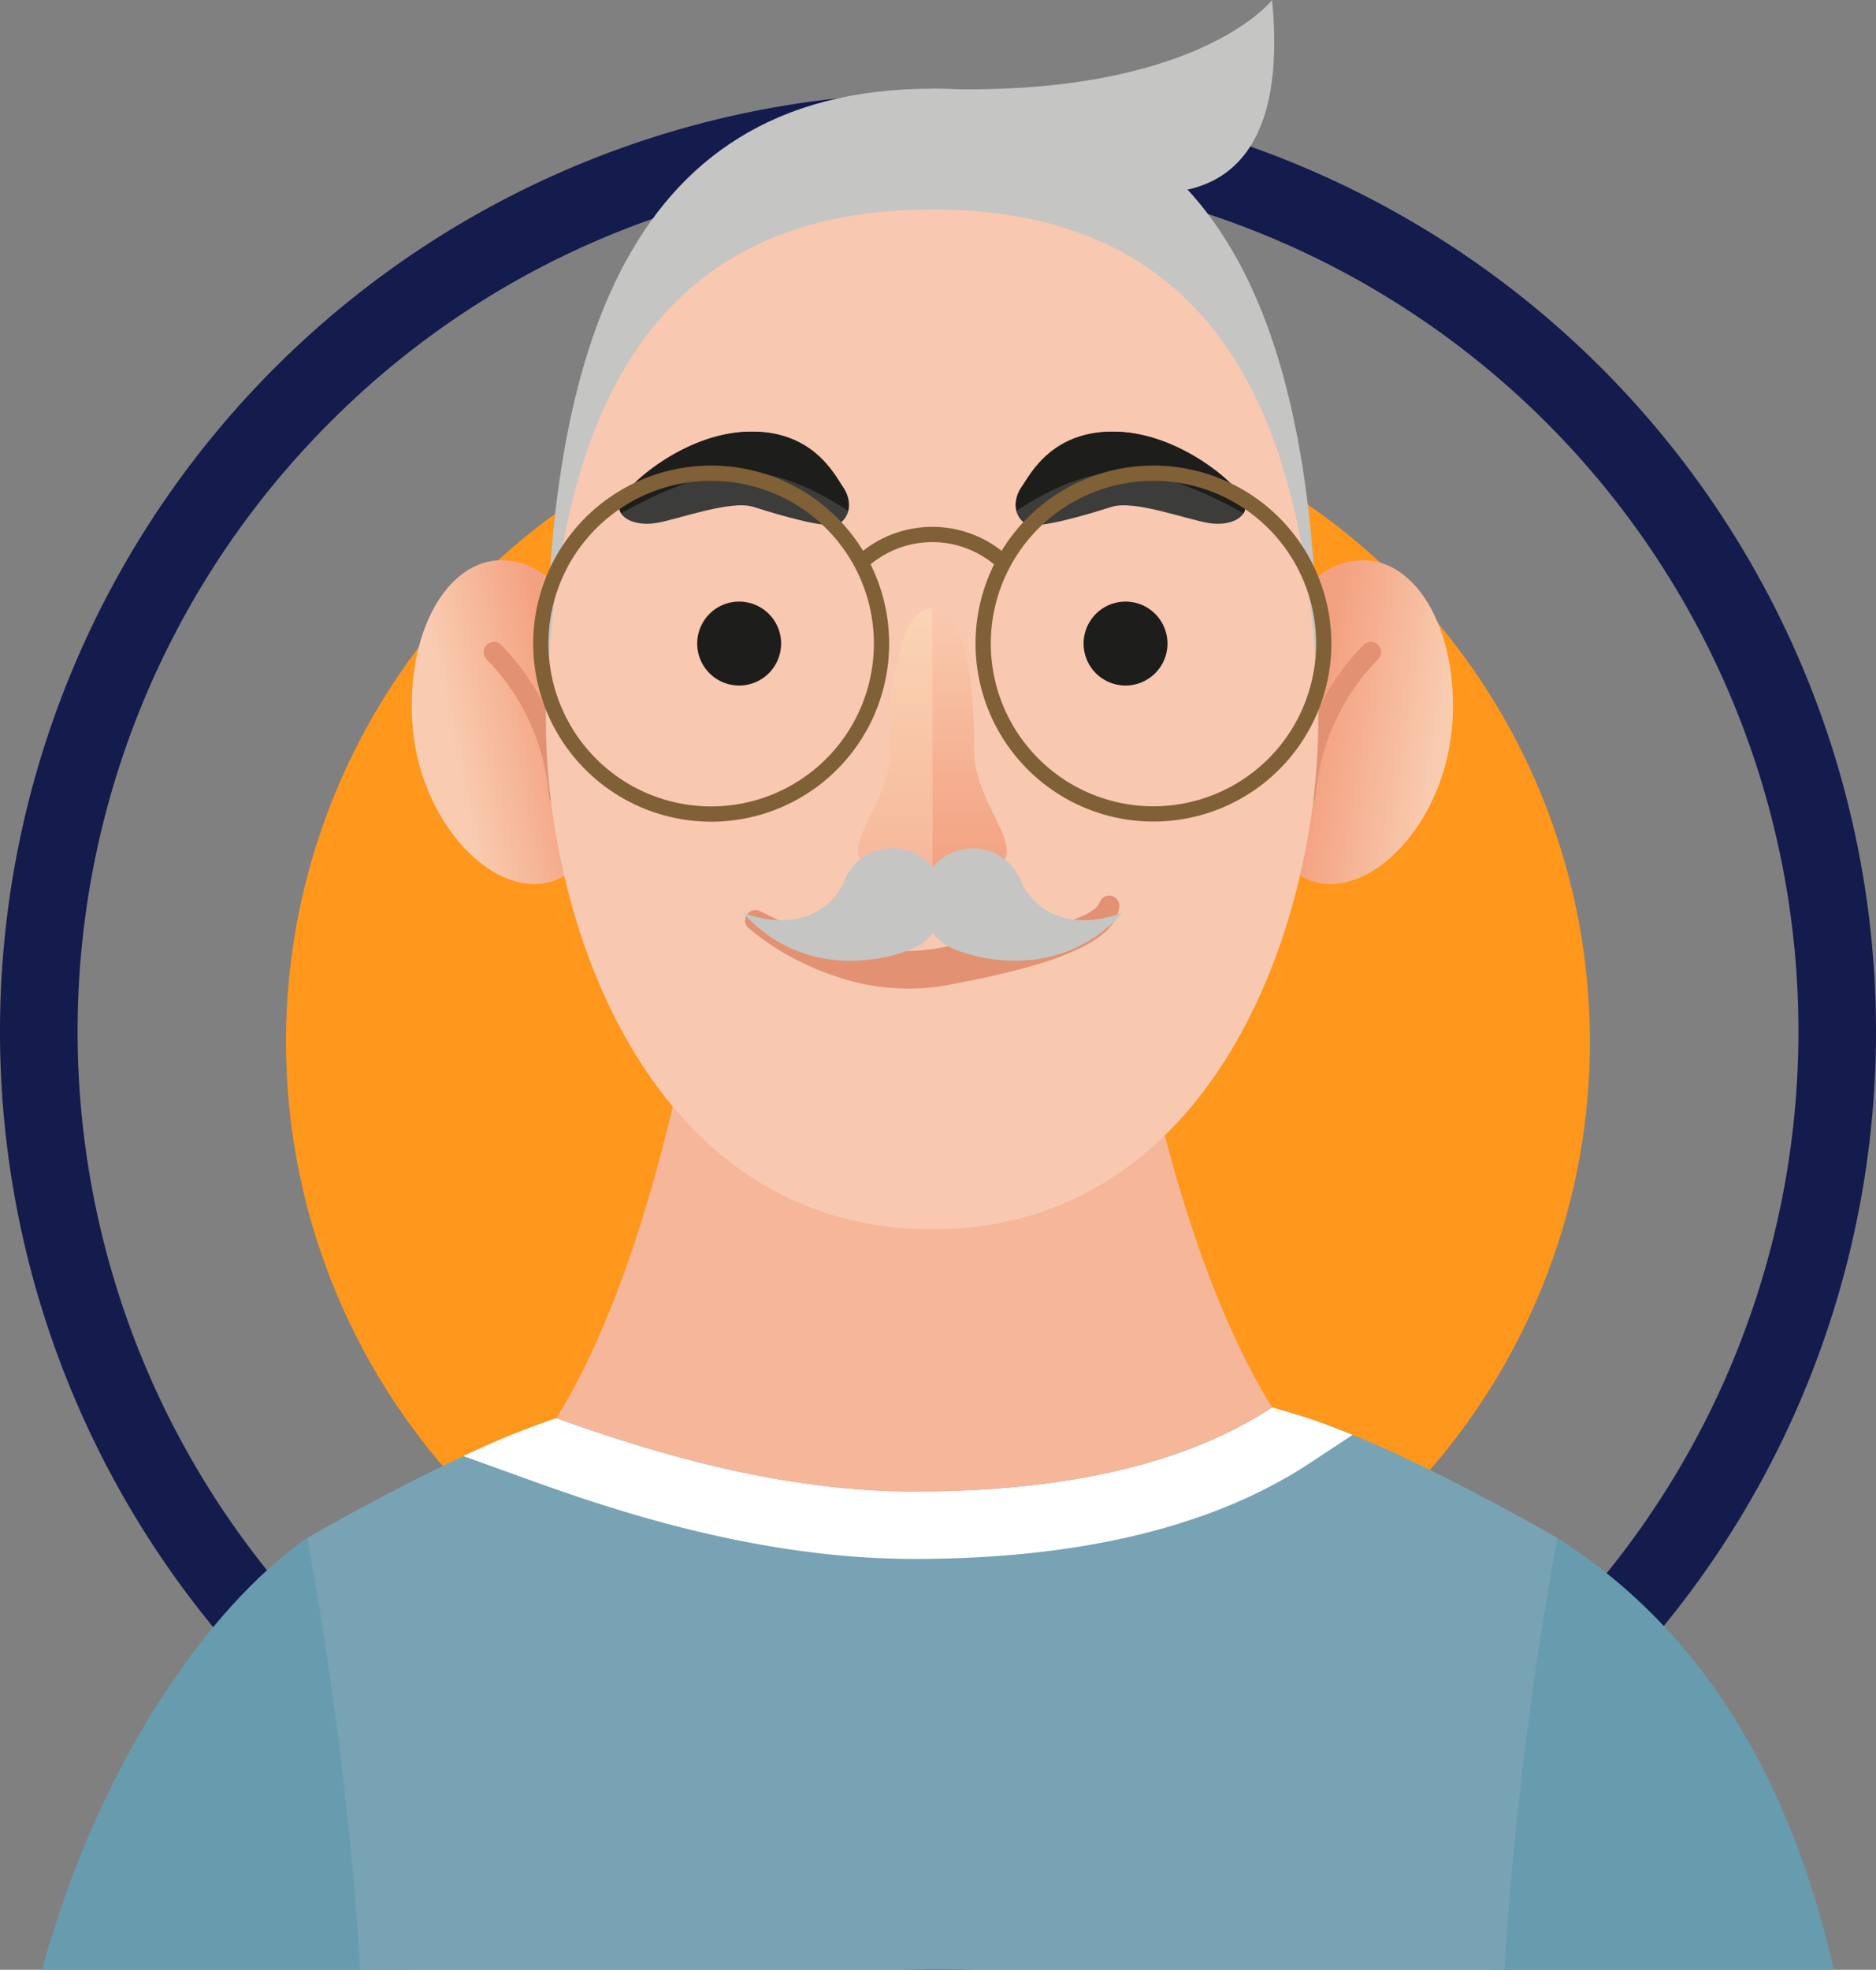 <svg xmlns="http://www.w3.org/2000/svg" xmlns:xlink="http://www.w3.org/1999/xlink" viewBox="0 0 290.3 304.67"><rect x="0" y="0" width="290.3" height="304.67" fill="#808080" stroke="none"/><defs><style>.cls-1{fill:#ff971c;}.cls-2{fill:#141b4d;}.cls-3{fill:#679bae;}.cls-4{fill:#77a3b4;}.cls-5{fill:#fff;}.cls-6{fill:#f6b69a;}.cls-7{fill:url(#Degradado_sin_nombre_1);}.cls-17,.cls-8{fill:none;stroke-miterlimit:10;}.cls-8{stroke:#e29172;stroke-linecap:round;stroke-width:3.16px;}.cls-9{fill:url(#linear-gradient);}.cls-10{fill:#f8c8b0;}.cls-11{fill:#c5c5c4;}.cls-12{fill:#1d1d1b;}.cls-13{fill:#3c3c3b;}.cls-14{fill:#e29172;}.cls-15{fill:url(#Degradado_sin_nombre_2);}.cls-16{fill:url(#Degradado_sin_nombre_1-2);}.cls-17{stroke:#806037;stroke-width:2.36px;}</style><linearGradient id="Degradado_sin_nombre_1" x1="69.46" y1="113.84" x2="86.33" y2="110.47" gradientUnits="userSpaceOnUse"><stop offset="0" stop-color="#f9ccb1"/><stop offset="1" stop-color="#f3a281"/></linearGradient><linearGradient id="linear-gradient" x1="223.09" y1="113.95" x2="204.45" y2="111.1" xlink:href="#Degradado_sin_nombre_1"/><linearGradient id="Degradado_sin_nombre_2" x1="138.52" y1="93.74" x2="138.52" y2="135.52" gradientUnits="userSpaceOnUse"><stop offset="0" stop-color="#fad5b5"/><stop offset="0.99" stop-color="#f6b79a"/></linearGradient><linearGradient id="Degradado_sin_nombre_1-2" x1="150.03" y1="92.13" x2="150.03" y2="133.95" xlink:href="#Degradado_sin_nombre_1"/></defs><title>Recurso 7</title><g id="Capa_2" data-name="Capa 2"><g id="Capa_1-2" data-name="Capa 1"><circle class="cls-1" cx="145.15" cy="161.13" r="100.89" transform="translate(-0.71 0.64) rotate(-0.25)"/><path class="cls-2" d="M145.15,26.38A133.14,133.14,0,0,1,239.3,253.67,133.14,133.14,0,1,1,51,65.38a132.27,132.27,0,0,1,94.15-39m0-12A145.15,145.15,0,1,0,290.3,159.53,145.16,145.16,0,0,0,145.15,14.38Z"/><path class="cls-3" d="M63.36,304.67c-3.41-26.5-8.8-58.06-15.87-66.78C32,248.75,15.15,273,6.5,304.67Z"/><path class="cls-3" d="M283.8,304.67c-6.21-27-18.68-51.45-42.79-66.78-7.1,8.77-9.57,40.41-10.36,66.78Z"/><path class="cls-4" d="M232.8,304.67A563.37,563.37,0,0,1,241,237.89s-23.32-13.6-38.55-18.52-58.18-14.51-58.18-14.51-42.95,9.58-58.19,14.51-38.55,18.52-38.55,18.52a563.37,563.37,0,0,1,8.21,66.78Z"/><path class="cls-5" d="M202.46,219.37c-1.59-.52-3.5-1.08-5.61-1.69-15.29,10.07-35.81,13-55.38,13s-38.59-5.29-55.38-11.34a129.78,129.78,0,0,0-14.39,5.87l10.86,3.91c14.24,5.14,35.84,12,58.91,12,25.69,0,46.25-5,61.09-14.74l6.76-4.45C206.94,221,204.61,220.06,202.46,219.37Z"/><path class="cls-6" d="M86.09,219.37c16.79,6,35.81,11.34,55.38,11.34s40.09-3,55.38-13c-20.76-33.51-26.23-96.44-26.23-96.44h-58.3S106.85,185.85,86.09,219.37Z"/><path class="cls-7" d="M94.78,111.64c.92,13.82-3.52,25.1-12.08,25.1s-18-11.14-18.9-25,5.27-25.07,13.83-25.1S93.86,97.81,94.78,111.64Z"/><path class="cls-8" d="M76.43,100.86A35.73,35.73,0,0,1,86.51,123"/><path class="cls-9" d="M193.77,111.64c-.92,13.82,3.52,25.1,12.08,25.1s18-11.14,18.9-25-5.28-25.07-13.83-25.1S194.68,97.81,193.77,111.64Z"/><path class="cls-8" d="M212.12,100.86A35.73,35.73,0,0,0,202,123"/><path class="cls-10" d="M204,111.32c0,32.2-16.58,78.83-59.76,78.83s-59.77-46.63-59.77-78.83S86,20.63,144.28,20.63,204,79.12,204,111.32Z"/><path class="cls-11" d="M144.28,32.39c46.88,0,58.85,36.6,59.71,80.08,0-1.52,0-3,0-4.56,0-50.49-11-94.19-59.76-94.19s-59.77,43.7-59.77,94.19c0,1.52,0,3,0,4.56C85.42,69,97.39,32.39,144.28,32.39Z"/><path class="cls-11" d="M196.85,0s-11.69,15.19-52.57,13.72C157,26.81,201.45,47.87,196.85,0Z"/><path class="cls-12" d="M120.87,99.54a6.49,6.49,0,1,1-6.49-6.49A6.49,6.49,0,0,1,120.87,99.54Z"/><path class="cls-13" d="M130.38,75.21c-1.26-1.83-4.66-8.7-14.56-8.44S97,75,96,77.46s2.07,4,5.51,3.44,11.55-3.62,15.08-2.5S128.31,82,129.86,81,132.1,77.73,130.38,75.21Z"/><path class="cls-12" d="M115.82,66.77C105.91,67,97,75,96,77.46a2.1,2.1,0,0,0,.13,1.94C100.35,77,108.32,73,115,73c6,0,12.26,3.4,16.23,6a4.73,4.73,0,0,0-.89-3.79C129.12,73.38,125.72,66.51,115.82,66.77Z"/><path class="cls-12" d="M167.68,99.54a6.49,6.49,0,1,0,6.49-6.49A6.49,6.49,0,0,0,167.68,99.54Z"/><path class="cls-13" d="M158.17,75.21c1.26-1.83,4.66-8.7,14.56-8.44S191.6,75,192.55,77.46s-2.07,4-5.51,3.44S175.49,77.28,172,78.4,160.24,82,158.69,81,156.45,77.73,158.17,75.21Z"/><path class="cls-12" d="M172.73,66.77c9.91.26,18.87,8.19,19.82,10.69a2.1,2.1,0,0,1-.13,1.94C188.2,77,180.23,73,173.51,73c-6,0-12.26,3.4-16.22,6a4.72,4.72,0,0,1,.88-3.79C159.43,73.38,162.83,66.51,172.73,66.77Z"/><path class="cls-14" d="M117.78,141a59.41,59.41,0,0,0,13.14,5,35,35,0,0,0,13.46.79l3.53-.62,3.6-.66c2.41-.41,4.78-.88,7.14-1.35a63.51,63.51,0,0,0,6.82-1.71c2.13-.65,4.24-1.71,4.66-2.8l.08-.2a1.57,1.57,0,0,1,3,.68,5.31,5.31,0,0,1-.9,2.53,8.22,8.22,0,0,1-1.6,1.75,18.19,18.19,0,0,1-3.55,2.23,46.66,46.66,0,0,1-7.26,2.69c-2.43.73-4.87,1.28-7.3,1.84l-3.65.74-1.82.36-.92.17c-.33,0-.67.12-1,.16a34.6,34.6,0,0,1-15.77-1.55,42.8,42.8,0,0,1-7.14-3.1,37.69,37.69,0,0,1-6.4-4.36A1.58,1.58,0,0,1,117.7,141Z"/><path class="cls-15" d="M144.28,94.08c-5.11,0-6.49,11.45-6.49,22.17s-14.82,19.41,6.49,19.41Z"/><path class="cls-16" d="M144.28,94.08c5.1,0,6.48,11.45,6.48,22.17s14.82,19.41-6.48,19.41Z"/><path class="cls-11" d="M158.19,136.83h0a8,8,0,0,0-13.87-2.64,8,8,0,0,0-13.88,2.64h0c-5.09,8.91-15.53,4.3-15.53,4.3,10.39,11.5,24.59,6.76,27.5,5a7.69,7.69,0,0,0,1.94-1.82,7.49,7.49,0,0,0,1.93,1.82c2.91,1.75,17.11,6.49,27.5-5C173.71,141.13,163.27,145.74,158.19,136.83Z"/><path class="cls-17" d="M136.41,99.54a26.36,26.36,0,1,1-26.35-26.35A26.35,26.35,0,0,1,136.41,99.54Z"/><path class="cls-17" d="M204.84,99.54a26.35,26.35,0,1,1-26.35-26.35A26.35,26.35,0,0,1,204.84,99.54Z"/><path class="cls-17" d="M155.68,87.38a16.16,16.16,0,0,0-22.81,0"/></g></g></svg>